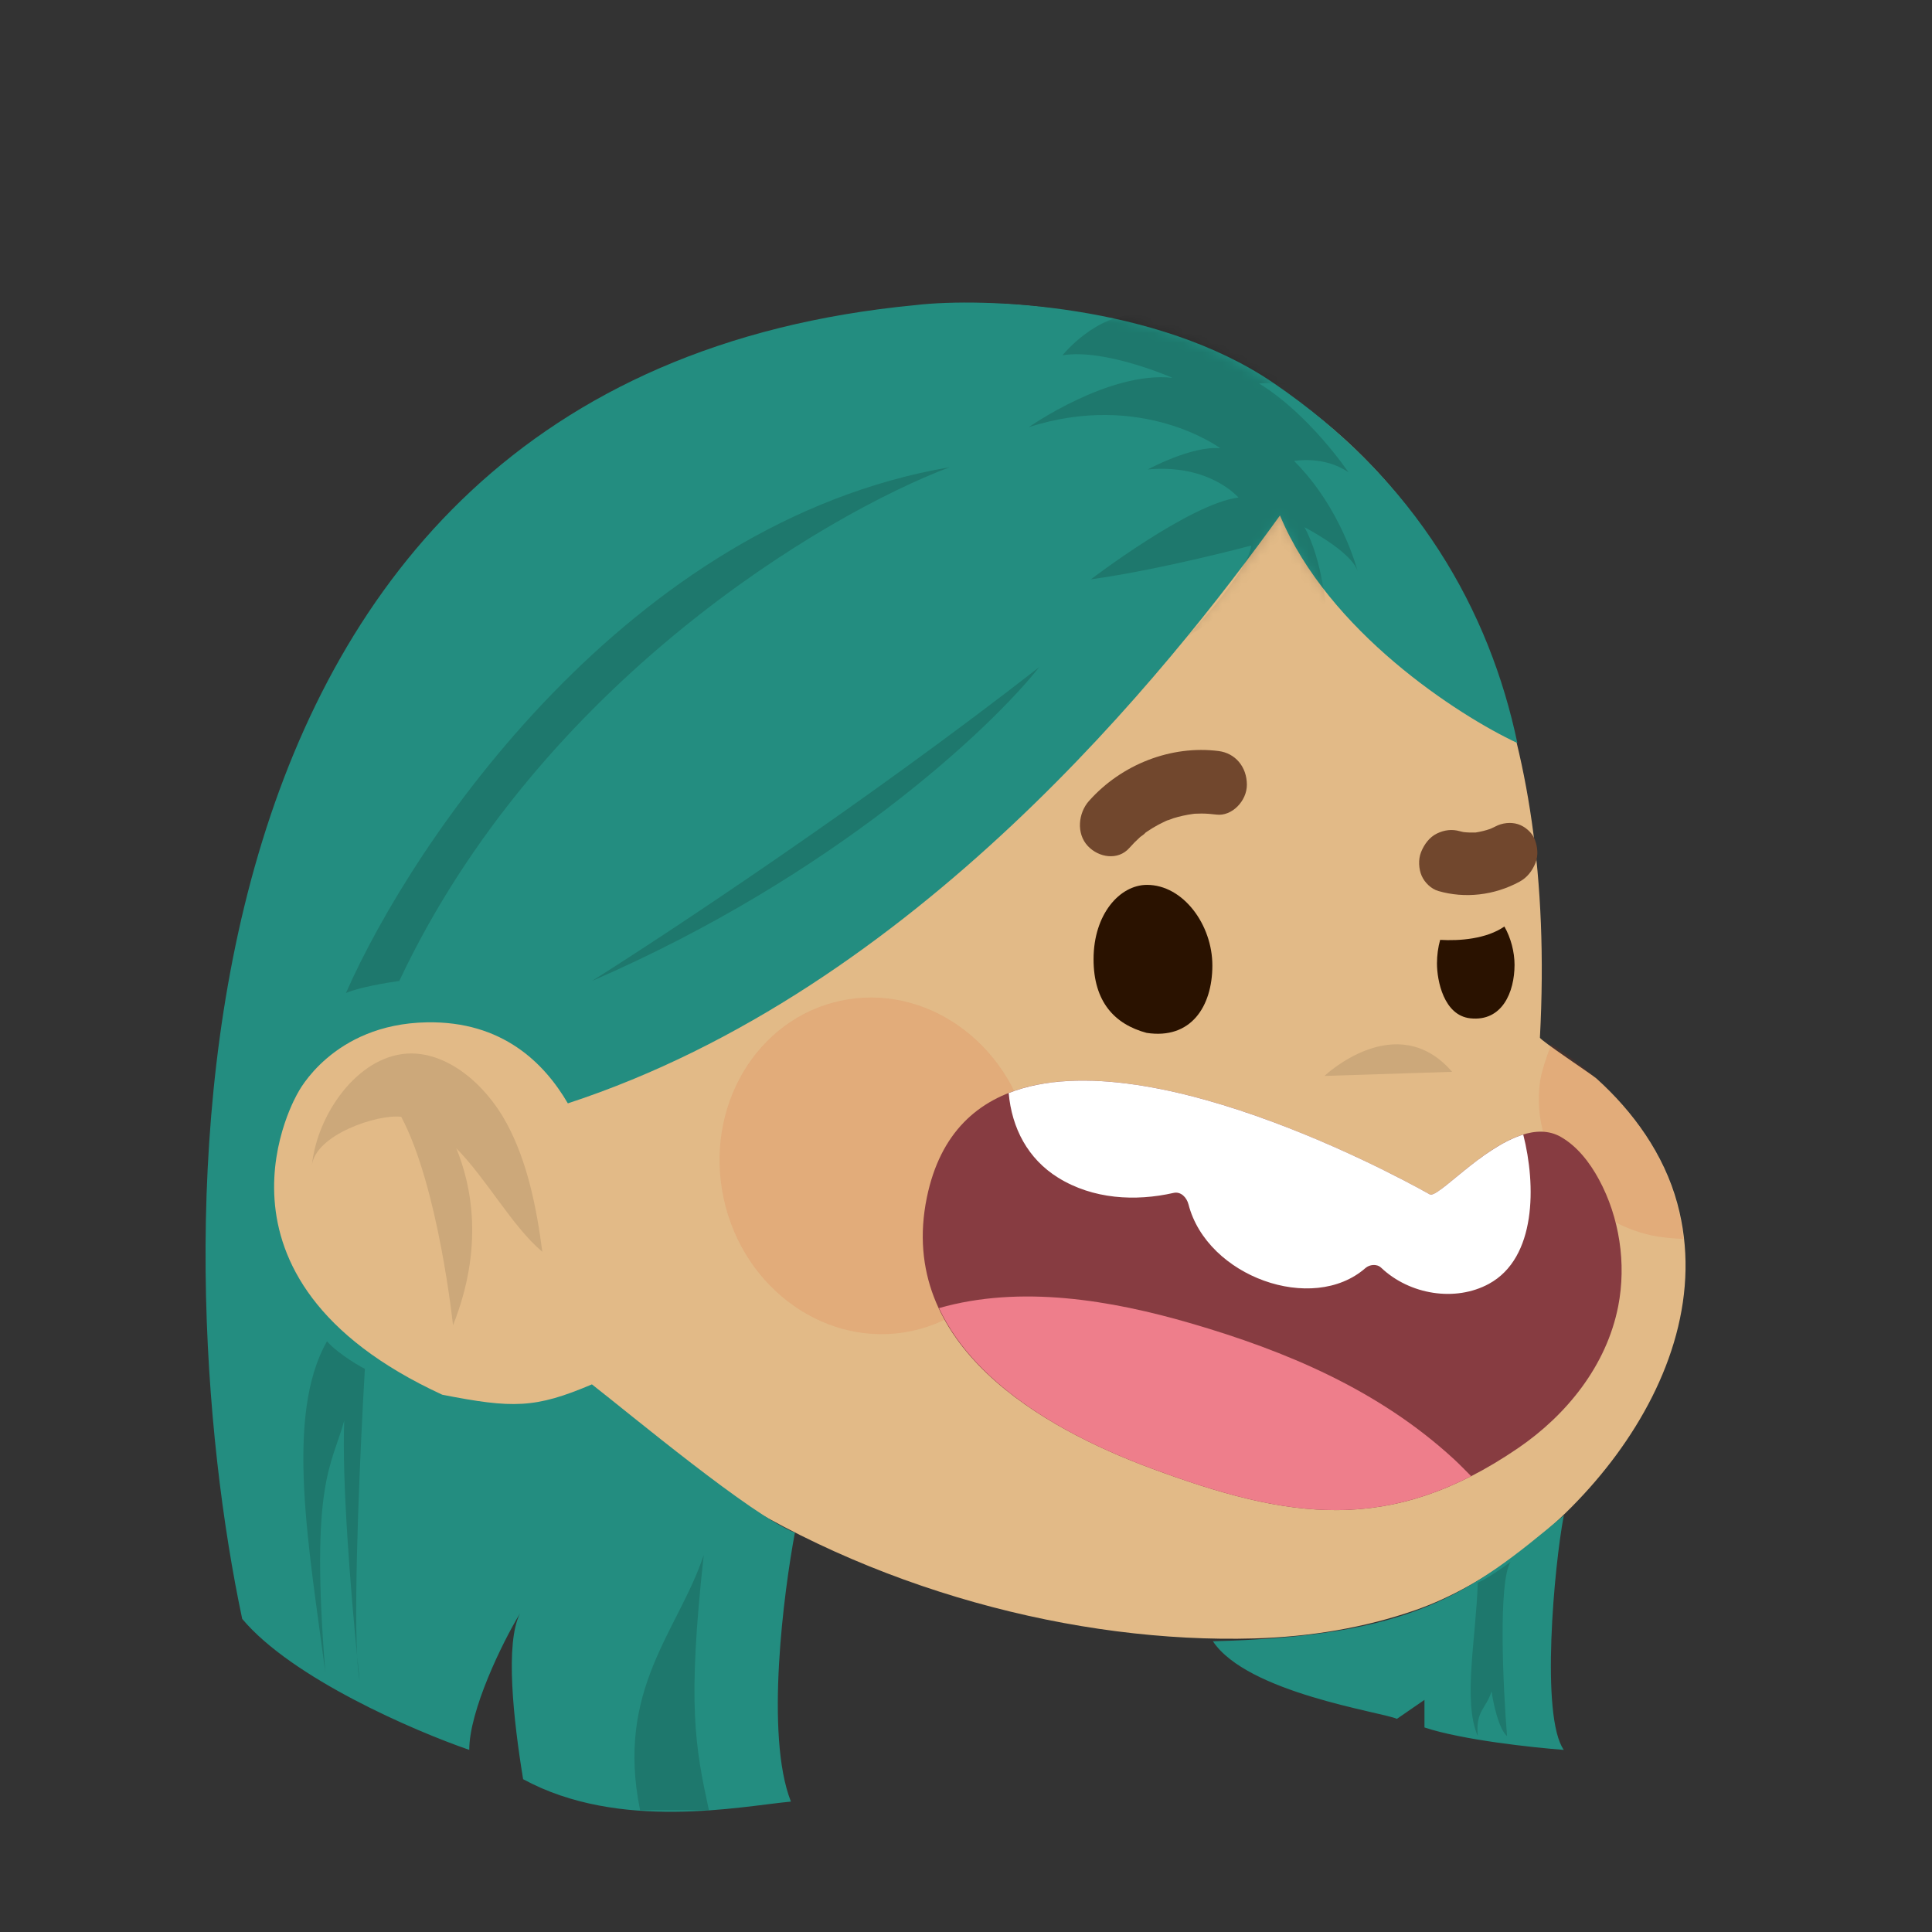 <svg width="200" height="200" viewBox="0 0 200 200" fill="none" xmlns="http://www.w3.org/2000/svg">
<rect x="0" y="0" width="200" height="200" fill="#333333" stroke="none"/>
<mask id="mask0_422_6934" style="mask-type:luminance" maskUnits="userSpaceOnUse" x="0" y="0" width="200" height="200">
<path d="M200 0H0V200H200V0Z" fill="white"/>
</mask>
<g mask="url(#mask0_422_6934)">
<path d="M116.015 33.33C116.015 33.33 162.972 40.66 159.412 107.412C159.399 107.66 164.841 111.264 165.267 111.65C169.062 115.074 172.246 119.459 173.639 124.588C178.596 142.855 160.871 161.677 146.537 166.672C141.183 168.538 135.524 169.444 129.854 169.609C92.992 170.68 44.189 147.307 41.683 101.661C41.594 100.025 41.571 98.386 41.613 96.748C41.835 88.081 43.932 79.64 47.092 71.803C47.091 71.803 67.606 21.038 116.015 33.33Z" fill="#E2BA87"/>
<g style="mix-blend-mode:multiply" opacity="0.1">
<path d="M160.6 108.117C160.092 109.36 159.584 110.948 159.442 111.857C158.837 115.753 160.173 119.777 162.494 122.67C164.699 125.416 167.847 127.197 170.895 127.869C171.924 128.096 173.171 128.212 174.26 128.249C173.115 116.964 163.906 110.193 160.6 108.117ZM94.409 137.776C103.131 135.903 108.547 126.735 106.505 117.298C104.462 107.86 95.736 101.727 87.014 103.599C78.292 105.471 72.876 114.639 74.918 124.077C76.96 133.515 85.687 139.647 94.409 137.776Z" fill="#DC2400"/>
</g>
<path opacity="0.1" d="M137.11 111.378C137.11 111.378 144.559 104.307 150.326 110.955L137.11 111.378Z" fill="black"/>
<path d="M67.656 146.609C42.86 159.007 20.355 127.918 27.563 110.442C32.162 99.295 45.569 98.428 53.338 108.61C57.923 114.62 61.633 122.302 63.739 129.65" fill="#E2BA87"/>
<path opacity="0.1" d="M47.233 118.866C50.423 122.105 52.988 126.908 56.14 129.587C55.557 125.104 54.628 120.317 52.445 116.276C50.228 112.173 46.198 108.793 42.094 109.071C37.008 109.417 32.82 115.326 32.282 120.684C32.603 117.478 39.069 115.308 41.536 115.612C45.4 122.878 46.896 137.198 46.896 137.198C50.115 129.091 48.812 122.715 47.233 118.866Z" fill="black"/>
<path d="M148.001 123.641C149.075 124.257 156.583 114.826 161.582 117.695C163.269 118.664 164.557 120.316 165.524 122.101C167.648 126.028 168.375 130.799 167.52 135.2C166.308 141.423 162.111 146.517 157.173 149.894C143.886 158.979 133.346 157.262 119.165 152.003C108.003 147.864 92.794 139.345 95.945 123.974C101.491 96.917 147.987 123.633 148.001 123.641Z" fill="#873C41"/>
<path d="M109.534 121.911C113.145 124.153 117.542 124.384 121.485 123.49C122.239 123.318 122.845 123.952 123.033 124.679C124.958 132.162 135.875 136.068 141.349 131.27C141.774 130.897 142.528 130.809 142.973 131.231C145.927 134.035 150.661 134.796 154.138 132.899C159.047 130.22 159.023 122.694 157.686 117.452C153.359 118.774 148.817 124.109 148.001 123.639C147.99 123.632 119.447 107.237 104.42 113.151C104.738 116.785 106.406 119.968 109.534 121.911Z" fill="white"/>
<path d="M150.474 151.016C142.667 143.849 133.067 139.847 123.334 137.006C115.008 134.576 105.634 133.002 97.207 135.413C101.112 143.797 111.16 149.033 119.165 152.001C131.57 156.601 141.189 158.49 152.296 152.812C151.691 152.211 151.101 151.592 150.474 151.016Z" fill="#EE7E8B"/>
<path d="M125.504 99.962C125.496 104.193 123.286 107.627 118.698 106.923C115.395 106.039 113.196 103.71 113.205 99.273C113.214 94.624 115.921 91.608 118.728 91.602C122.479 91.595 125.512 95.731 125.504 99.962ZM149.083 97.295C151.097 97.414 153.871 97.203 155.734 95.912C156.401 97.083 156.787 98.547 156.785 99.886C156.78 102.722 155.496 105.767 152.212 105.417C149.455 105.123 148.752 101.505 148.755 99.723C148.757 98.883 148.871 98.056 149.083 97.295Z" fill="#2A1200"/>
<path d="M126.155 77.748C121.258 77.12 116.1 79.116 112.721 82.926C111.632 84.154 111.387 86.277 112.613 87.581C113.745 88.787 115.741 89.101 116.907 87.785C117.254 87.39 117.623 87.017 118.013 86.665C118.134 86.556 118.474 86.359 118.578 86.201C118.638 86.159 118.696 86.116 118.757 86.076C119.13 85.823 119.516 85.588 119.913 85.374C120.139 85.253 120.369 85.138 120.602 85.03C120.676 84.996 120.749 84.963 120.824 84.931C121.03 84.888 121.264 84.768 121.451 84.71C122.12 84.503 122.806 84.352 123.5 84.258C123.562 84.25 123.623 84.243 123.685 84.236C123.923 84.229 124.161 84.217 124.401 84.218C124.91 84.222 125.419 84.262 125.925 84.326C127.508 84.53 129.088 82.925 129.077 81.221C129.063 79.346 127.85 77.966 126.155 77.748ZM157.312 91.268C154.667 92.704 151.632 93.027 148.901 92.238C148.164 92.025 147.491 91.383 147.175 90.672C146.865 89.972 146.801 88.97 147.108 88.209C147.426 87.419 147.97 86.668 148.737 86.293C149.515 85.913 150.309 85.815 151.11 86.045C151.241 86.084 151.376 86.106 151.509 86.137C151.925 86.184 152.342 86.196 152.764 86.179C153.273 86.101 153.775 85.978 154.261 85.809C154.433 85.731 154.608 85.66 154.776 85.569C155.501 85.177 156.408 85.083 157.149 85.322C157.859 85.55 158.588 86.161 158.874 86.889C159.171 87.642 159.27 88.538 158.942 89.352C158.616 90.163 158.079 90.852 157.312 91.268Z" fill="#71472D"/>
<path d="M132.503 53.36C120.928 69.422 94.753 102.44 58.783 114.219C56.35 110.055 52.017 105.688 44.182 105.831C34.388 106.009 30.827 113.148 30.827 113.148C30.827 113.148 19.43 132.245 45.784 144.381C53.085 145.809 55.4 145.809 61.276 143.31C65.253 146.404 77.872 156.946 82.288 158.659C81.16 164.667 79.169 179.647 81.876 186.501C76.712 186.977 64.125 189.606 54.153 184.181C53.15 178.069 52.266 170.065 53.838 167.013C51.962 170.087 48.577 177.102 48.577 181.147C42.879 179.183 30.201 173.722 25.072 167.583C17.119 130.103 14.267 39.261 94.753 31.586C101.816 30.753 119.824 31.479 131.791 39.618C146.748 49.791 154.227 63.355 157.076 76.918C150.962 74.063 137.489 65.353 132.503 53.36ZM161.884 181.147C159.462 177.72 160.875 162.169 161.884 156.874C151.912 165.262 146.036 169.367 125.558 169.903C129.12 175.257 143.009 177.22 144.611 177.934L147.46 175.971V178.826C151.307 180.111 158.679 180.908 161.884 181.147Z" fill="#238D80"/>
<mask id="mask1_422_6934" style="mask-type:alpha" maskUnits="userSpaceOnUse" x="94" y="31" width="64" height="46">
<path d="M130.901 39.261C118.934 31.122 101.816 30.753 94.753 31.586C96.703 42.176 102.72 64.711 119.326 70.136C124.195 63.812 130.007 57.926 132.503 53.36C137.489 65.353 150.963 74.063 157.076 76.918C154.227 63.355 145.858 49.434 130.901 39.261Z" fill="#E2BA87"/>
</mask>
<g mask="url(#mask1_422_6934)">
<path d="M128.205 51.509C128.205 51.509 125.258 48.008 118.828 48.593C118.828 48.593 123.383 46.114 126.329 46.405C126.329 46.405 118.292 40.425 106.505 44.218C106.505 44.218 114.809 38.384 121.374 39.113C121.374 39.113 114.409 36.051 109.988 36.78C109.988 36.78 113.471 32.404 118.025 32.549C118.025 32.549 114.408 26.132 108.782 24.09C108.782 24.09 120.034 27.3 122.979 29.633C129.543 32.404 135.571 40.572 135.571 40.572C133.562 39.406 130.346 39.698 130.346 39.698C135.571 42.907 139.59 48.886 139.59 48.886C137.045 47.136 133.963 47.719 133.963 47.719C138.92 52.679 140.527 59.096 140.527 59.096C139.857 57.055 135.035 54.574 135.035 54.574C136.91 57.93 137.311 63.325 137.311 63.325L133.292 58.074C133.292 58.074 125.122 64.929 122.978 65.804C122.978 65.804 129.14 59.386 129.542 56.47C129.542 56.47 120.299 58.949 112.932 59.971C112.934 59.968 123.249 52.092 128.205 51.509Z" fill="black" fill-opacity="0.15"/>
</g>
<path d="M107.573 69.066C102.588 75.372 86.348 90.697 61.276 101.548C69.23 96.55 89.624 83.058 107.573 69.066ZM41.333 101.548C55.863 70.708 85.374 53.241 98.314 48.363C64.98 54.074 42.757 87.032 35.812 102.797C37.095 102.226 40.027 101.726 41.333 101.548ZM33.854 138.849C34.566 139.741 36.632 141.133 37.771 141.704C37.312 149.53 36.616 164.718 36.973 171.455C37.067 172.406 37.157 173.266 37.237 174.008C37.117 173.427 37.031 172.554 36.973 171.455C36.303 164.695 35.385 153.316 35.635 147.058C34.328 151.817 32.109 153.412 33.676 173.115C32.014 160.384 29.438 146.559 33.854 138.849ZM152.98 163.835C153.978 163.406 155.651 162.229 156.364 161.693C155.082 163.835 155.592 174.603 156.008 179.719C155.153 179.005 154.583 176.328 154.405 175.079C153.835 176.935 152.743 177.042 152.98 179.719C151.413 176.149 152.802 169.546 152.98 163.835ZM72.85 160.979C71.141 176.542 71.96 180.79 73.385 187.393H66.262C63.698 174.829 70.239 168.832 72.85 160.979Z" fill="black" fill-opacity="0.15"/>
</g>
</svg>

